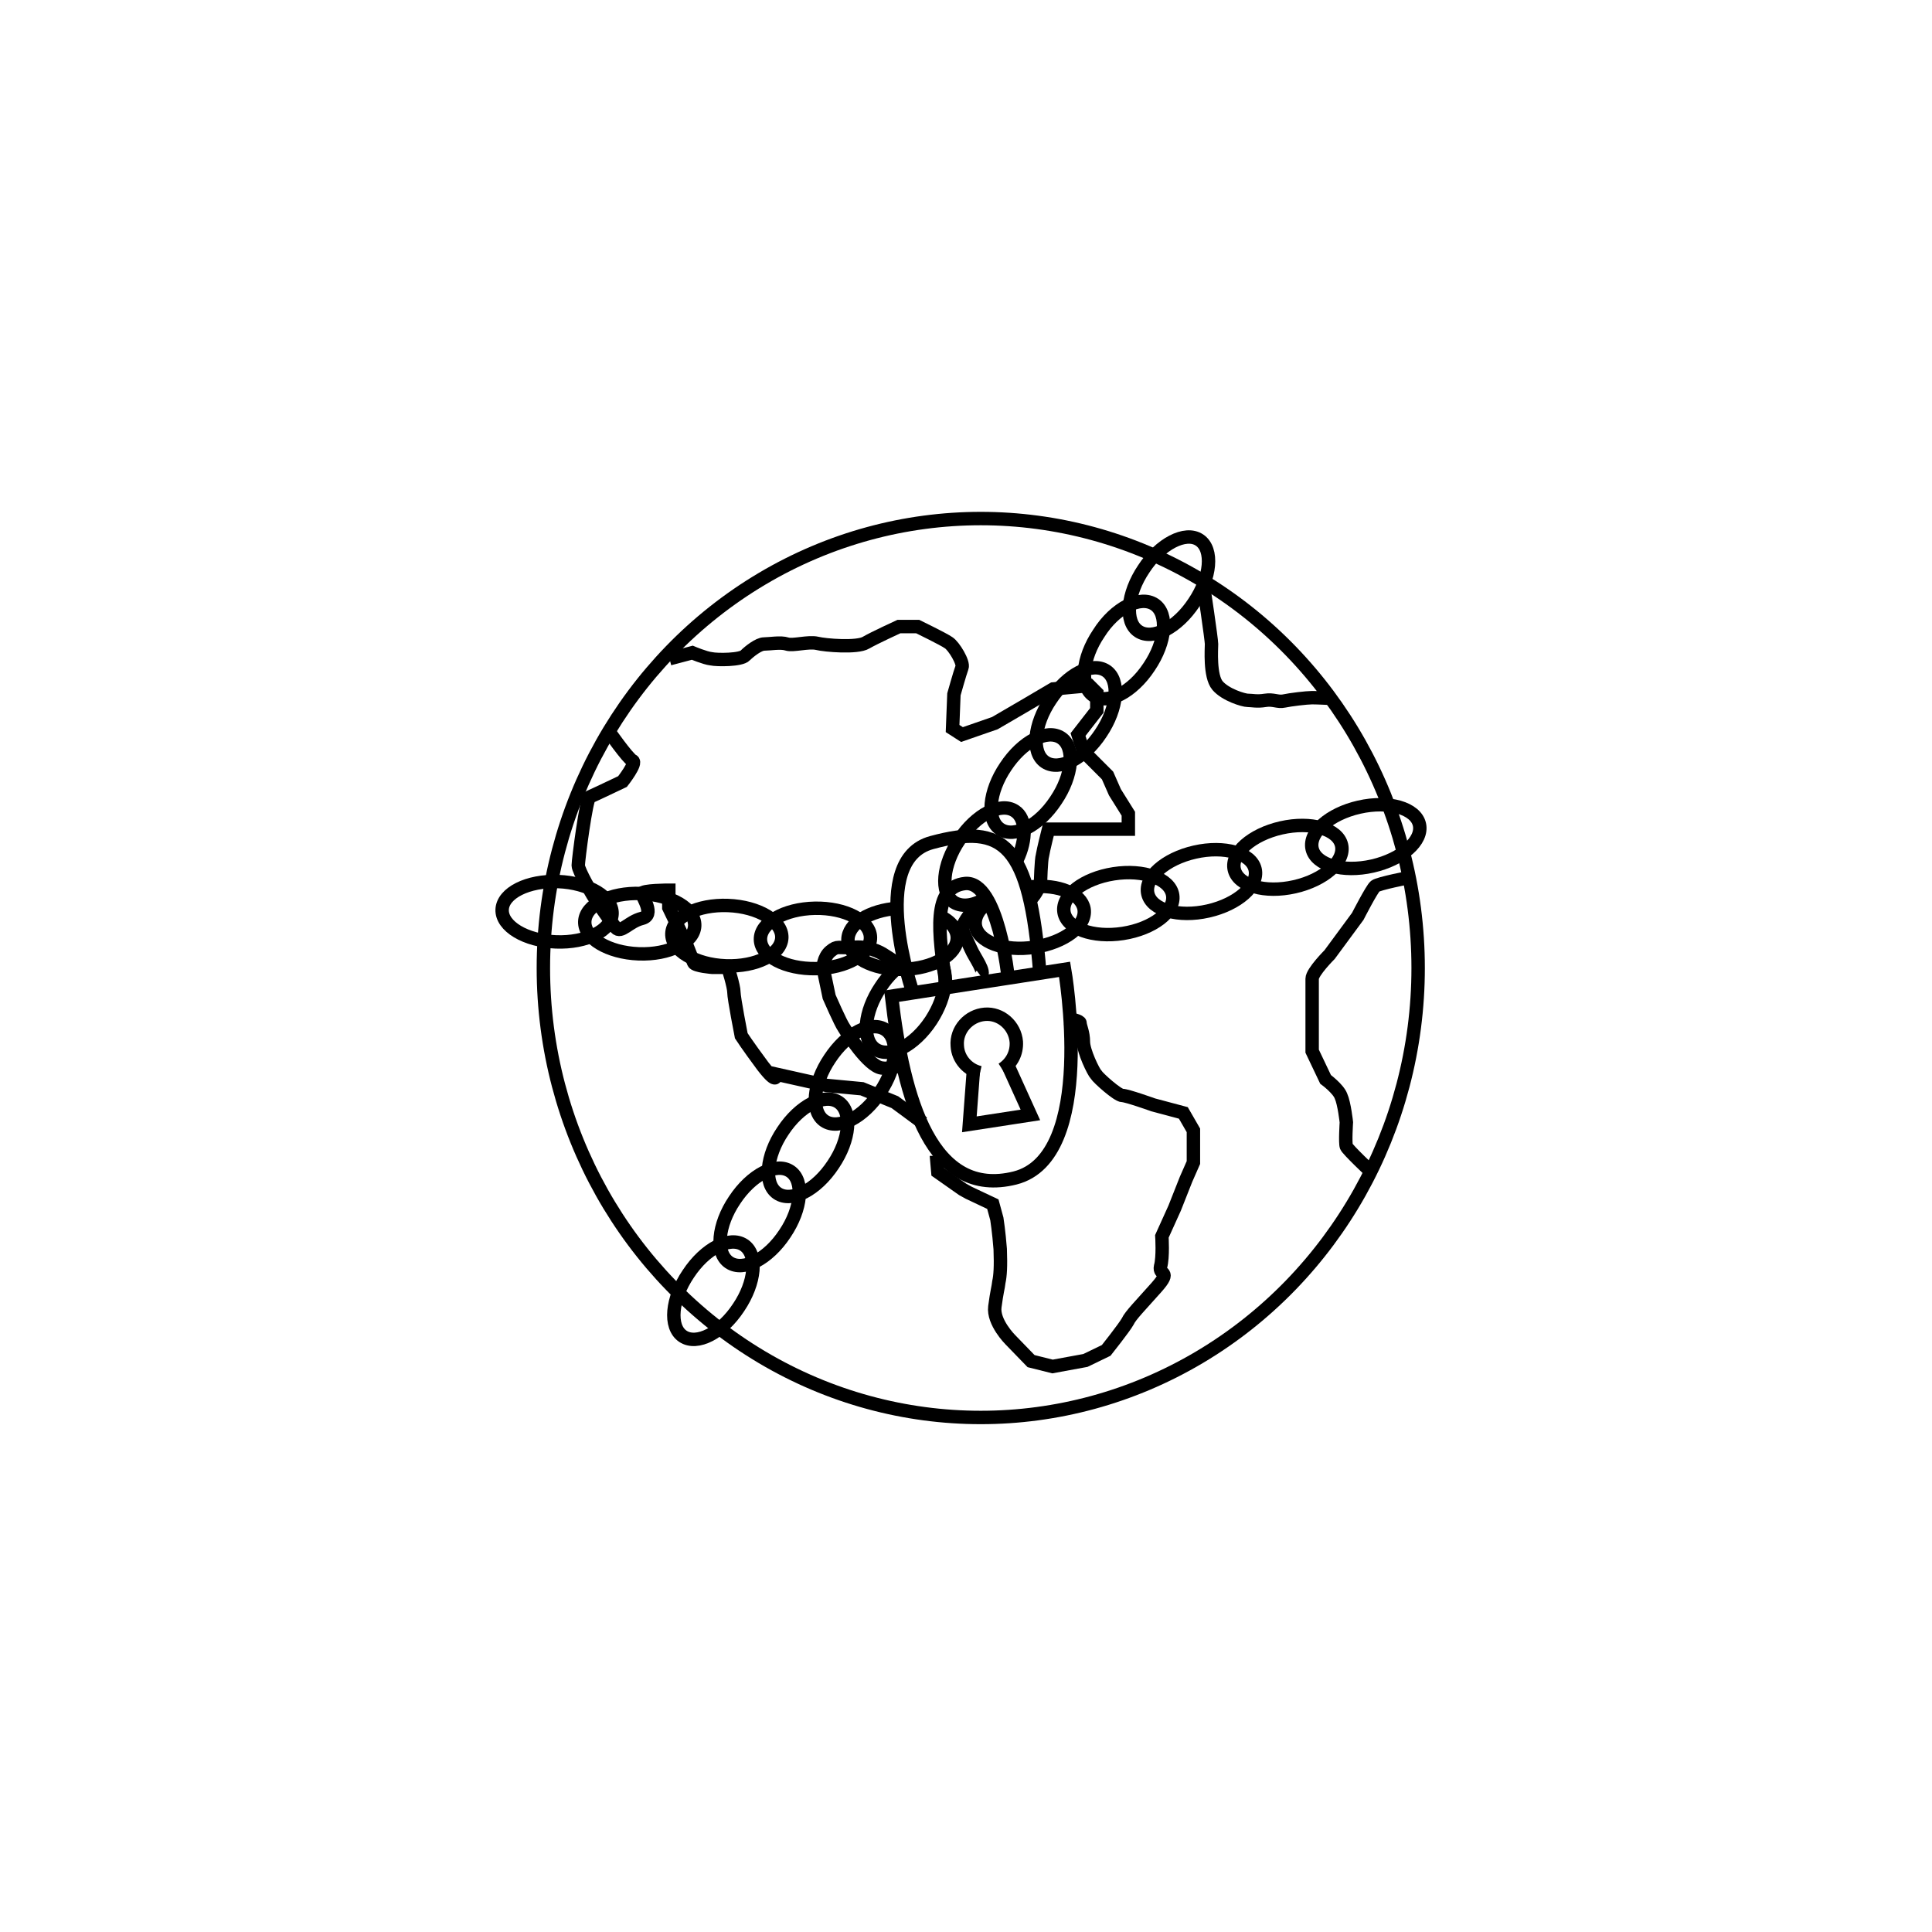 <svg version="1" xmlns="http://www.w3.org/2000/svg" width="288" height="288"><path fill="none" stroke="#000" stroke-width="2" stroke-miterlimit="10" d="M136.1 148s-6.9-19.8 2.8-22.4c10.7-2.9 14.6.1 16.1 19.4m-22.1 3.5l25.8-4s4.9 28-7.4 31.1c-12.4 3.1-16.6-11.6-18.4-27.1z"/><path fill="none" stroke="#000" stroke-width="2" stroke-miterlimit="10" d="M150.3 145.8s-1.5-14.5-6.4-14.1c-4.9.5-4.1 7.1-2.8 15.5m5 12.7c-1.8-.4-3.3-2-3.4-4-.2-2.4 1.7-4.5 4.1-4.7 2.4-.2 4.5 1.7 4.7 4.1.1 1.7-.7 3.2-2.1 4.1"/><path fill="none" stroke="#000" stroke-width="2" stroke-miterlimit="10" d="M145.1 159.6l-.6 8 9.1-1.4-3.4-7.5"/><ellipse fill="none" stroke="#000" stroke-width="2" stroke-miterlimit="10" cx="146.2" cy="144.3" rx="65.2" ry="67"/><path fill="none" stroke="#000" stroke-width="2" stroke-miterlimit="10" d="M99.8 98.2l3.4-.9s1.9.8 2.8.9c.9.2 4.5.2 5.1-.5.6-.6 2-1.7 2.8-1.7.8 0 2.5-.3 3.4 0s3.2-.4 4.5-.1c1.2.3 6 .7 7.3-.1 1.2-.7 4.9-2.4 4.9-2.4h2.8s3.9 1.9 4.6 2.4c.8.5 2.3 3 2 3.7-.3.8-1.2 4-1.2 4l-.2 5.1 1.4.9 4.9-1.7 4.8-2.8 3.9-2.3 5.4-.5 1.1 1.1v2.6l-2.8 3.6.8 2.5 3.6 3.6 1.1 2.5 2 3.2v2.3h-11.9s-.8 3.2-.9 3.9c-.2.6-.3 4.2-.3 4.2s-.6 1.6-1.5 2.4m-6 .8c-1.1.3-2.4.6-2.4.6s-1.7 2-1.7 2.8c0 .8.6 1.7 1.2 3.1.6 1.4 2.3 3.5 1.5 4.1m-10.4-.5c-1.8-1.3-3.9-2.6-3.9-2.6s-1.9-1.4-4.5-1.2-2.5-.3-3.6.6c-1.1.9-1.1 2.5-1.1 2.5l.9 4.3s1.7 3.9 2.2 4.6c.5.8 3.6 5.7 5.6 6 1.1.2 2.2-.2 3.1-.4m24.2-7c1.1.1 2.3.4 2.3.7 0 .5.5 1.4.5 2.8s1.5 4.5 1.9 4.9c.3.5 3.2 3.1 3.9 3.1s4.6 1.4 4.6 1.4l4.5 1.2 1.5 2.6v4.8l-1.1 2.5-1.7 4.3-1.9 4.2s.2 3.1-.2 4.5c-.3 1.4 1.7.5-.6 3.1s-3.9 4.2-4.3 5.1c-.5.9-3.2 4.3-3.2 4.3l-3.1 1.5-4.9.9-3.2-.8-3.1-3.2s-2.6-2.6-2.3-4.9c.3-2.3.5-2.8.6-3.7.2-.9.3-2.3.2-4.9-.2-2.6-.5-4.5-.5-4.5l-.6-2.2-3.6-1.7-.9-.5-3.7-2.6-.2-2.3v-.1"/><path fill="none" stroke="#000" stroke-width="2" stroke-miterlimit="10" d="M137.6 167.4l-4.2-3.1-4.9-2-5.3-.5-7.6-1.7s.5 1.9-1.9-1.2c-2.3-3.1-3.2-4.5-3.2-4.5s-1.1-5.6-1.1-6.5c0-.9-.9-3.7-.9-3.7h-2.3s-2.6-.2-2.8-.7c-.2-.5-1.1-2.8-1.1-2.8l-2.6-5.4v-2.6s-4 0-4 .5 2 3.2 0 3.7-3.1 2.3-3.9 1.4c-.8-.9-3.4-4.8-3.4-4.8s-2.2-3.7-2.2-4.5 1.2-10 1.7-10.2c.5-.2 4.9-2.3 4.9-2.3s2.2-2.8 1.5-3.1-3.7-4.6-3.7-4.6m119.5 22s-4.6.9-5.1 1.3-2.6 4.5-2.6 4.5l-4.2 5.7s-2.6 2.6-2.6 3.6v10.8l2 4.2s1.9 1.4 2.3 2.5c.5 1.1.8 3.9.8 3.9s-.2 3.1 0 3.6 3.7 3.8 3.7 3.8m-25-87.4s1.2 8 1.2 8.7-.3 4.8.9 6.2c1.2 1.4 3.9 2.2 4.5 2.2s1.4.2 2.6 0c1.2-.2 1.9.3 2.8.1.9-.2 3.4-.5 4.2-.5s2.7.1 2.7.1m-44.6 28.1c4.1-.4 7.5 1 7.9 3.3.4 2.5-2.9 5-7.4 5.7-4.5.7-8.4-.8-8.8-3.2-.2-1.2.5-2.5 1.9-3.5"/><ellipse transform="rotate(-8.848 166.702 134.656)" fill="none" stroke="#000" stroke-width="2" stroke-miterlimit="10" cx="166.7" cy="134.7" rx="8.2" ry="4.5"/><ellipse transform="rotate(-12.774 179.151 131.395)" fill="none" stroke="#000" stroke-width="2" stroke-miterlimit="10" cx="179.1" cy="131.4" rx="8.2" ry="4.5"/><ellipse transform="rotate(-12.774 191.98 127.855)" fill="none" stroke="#000" stroke-width="2" stroke-miterlimit="10" cx="192" cy="127.8" rx="8.2" ry="4.5"/><ellipse transform="rotate(-12.774 203.643 124.734)" fill="none" stroke="#000" stroke-width="2" stroke-miterlimit="10" cx="203.6" cy="124.7" rx="8.2" ry="4.5"/><path fill="none" stroke="#000" stroke-width="2" stroke-miterlimit="10" d="M140 136.5c1.7.8 2.7 2 2.7 3.3 0 2.5-3.6 4.6-8.1 4.7-4.5.1-8.2-1.9-8.2-4.4 0-2.4 3.2-4.4 7.4-4.7"/><ellipse transform="matrix(1 -.019 .019 1 -2.6 2.301)" fill="none" stroke="#000" stroke-width="2" stroke-miterlimit="10" cx="121.5" cy="139.9" rx="8.2" ry="4.5"/><ellipse transform="rotate(-87.795 108.363 139.515) scale(1)" fill="none" stroke="#000" stroke-width="2" stroke-miterlimit="10" cx="108.4" cy="139.5" rx="4.5" ry="8.2"/><ellipse transform="rotate(-87.795 95.377 137.712) scale(1)" fill="none" stroke="#000" stroke-width="2" stroke-miterlimit="10" cx="95.4" cy="137.7" rx="4.5" ry="8.2"/><ellipse transform="rotate(-87.795 83.079 135.932) scale(1)" fill="none" stroke="#000" stroke-width="2" stroke-miterlimit="10" cx="83.1" cy="135.9" rx="4.5" ry="8.2"/><path fill="none" stroke="#000" stroke-width="2" stroke-miterlimit="10" d="M147.2 133.7c-1.8 1.3-3.7 1.6-5 .8-2.1-1.4-1.7-5.6.8-9.3 2.5-3.8 6.2-5.7 8.3-4.3 1.7 1.1 1.8 4.2.3 7.3"/><path fill="none" stroke="#000" stroke-width="2" stroke-miterlimit="10" d="M158.2 110c2.1 1.4 1.7 5.6-.8 9.3-2.5 3.8-6.2 5.7-8.3 4.3-2.1-1.4-1.7-5.6.8-9.3 2.5-3.8 6.2-5.7 8.3-4.3z"/><path fill="none" stroke="#000" stroke-width="2" stroke-miterlimit="10" d="M164.9 100c2.1 1.4 1.7 5.6-.8 9.3-2.5 3.8-6.2 5.7-8.3 4.3s-1.7-5.6.8-9.3c2.5-3.8 6.2-5.7 8.3-4.3z"/><path fill="none" stroke="#000" stroke-width="2" stroke-miterlimit="10" d="M172.1 90.1c2.1 1.4 1.7 5.6-.8 9.3-2.5 3.8-6.2 5.7-8.3 4.3-2.1-1.4-1.7-5.6.8-9.3 2.4-3.8 6.2-5.7 8.3-4.3z"/><path fill="none" stroke="#000" stroke-width="2" stroke-miterlimit="10" d="M178.8 80.5c2.1 1.4 1.7 5.6-.8 9.3-2.5 3.8-6.2 5.7-8.3 4.3-2.1-1.4-1.7-5.6.8-9.3 2.4-3.7 6.2-5.7 8.3-4.3zm-39.1 62.4c1.9 1.5 1.5 5.5-.9 9.2-2.5 3.8-6.2 5.7-8.3 4.3-2.1-1.4-1.7-5.6.8-9.3 1.1-1.7 2.5-3 3.9-3.8"/><path fill="none" stroke="#000" stroke-width="2" stroke-miterlimit="10" d="M132 153.5c2.1 1.4 1.7 5.6-.8 9.3-2.5 3.8-6.2 5.7-8.3 4.3-2.1-1.4-1.7-5.6.8-9.3 2.5-3.8 6.2-5.7 8.3-4.3z"/><path fill="none" stroke="#000" stroke-width="2" stroke-miterlimit="10" d="M125 164.3c2.1 1.4 1.7 5.6-.8 9.3-2.5 3.8-6.2 5.7-8.3 4.3-2.1-1.4-1.7-5.6.8-9.3 2.5-3.8 6.2-5.7 8.3-4.3z"/><path fill="none" stroke="#000" stroke-width="2" stroke-miterlimit="10" d="M117.8 174.6c2.1 1.4 1.7 5.6-.8 9.3-2.5 3.8-6.2 5.7-8.3 4.3s-1.7-5.6.8-9.3c2.5-3.8 6.2-5.7 8.3-4.3z"/><path fill="none" stroke="#000" stroke-width="2" stroke-miterlimit="10" d="M110.9 185.6c2.1 1.4 1.7 5.6-.8 9.3-2.5 3.8-6.2 5.7-8.3 4.3-2.1-1.4-1.7-5.6.8-9.3 2.5-3.8 6.2-5.7 8.3-4.3z"/></svg>